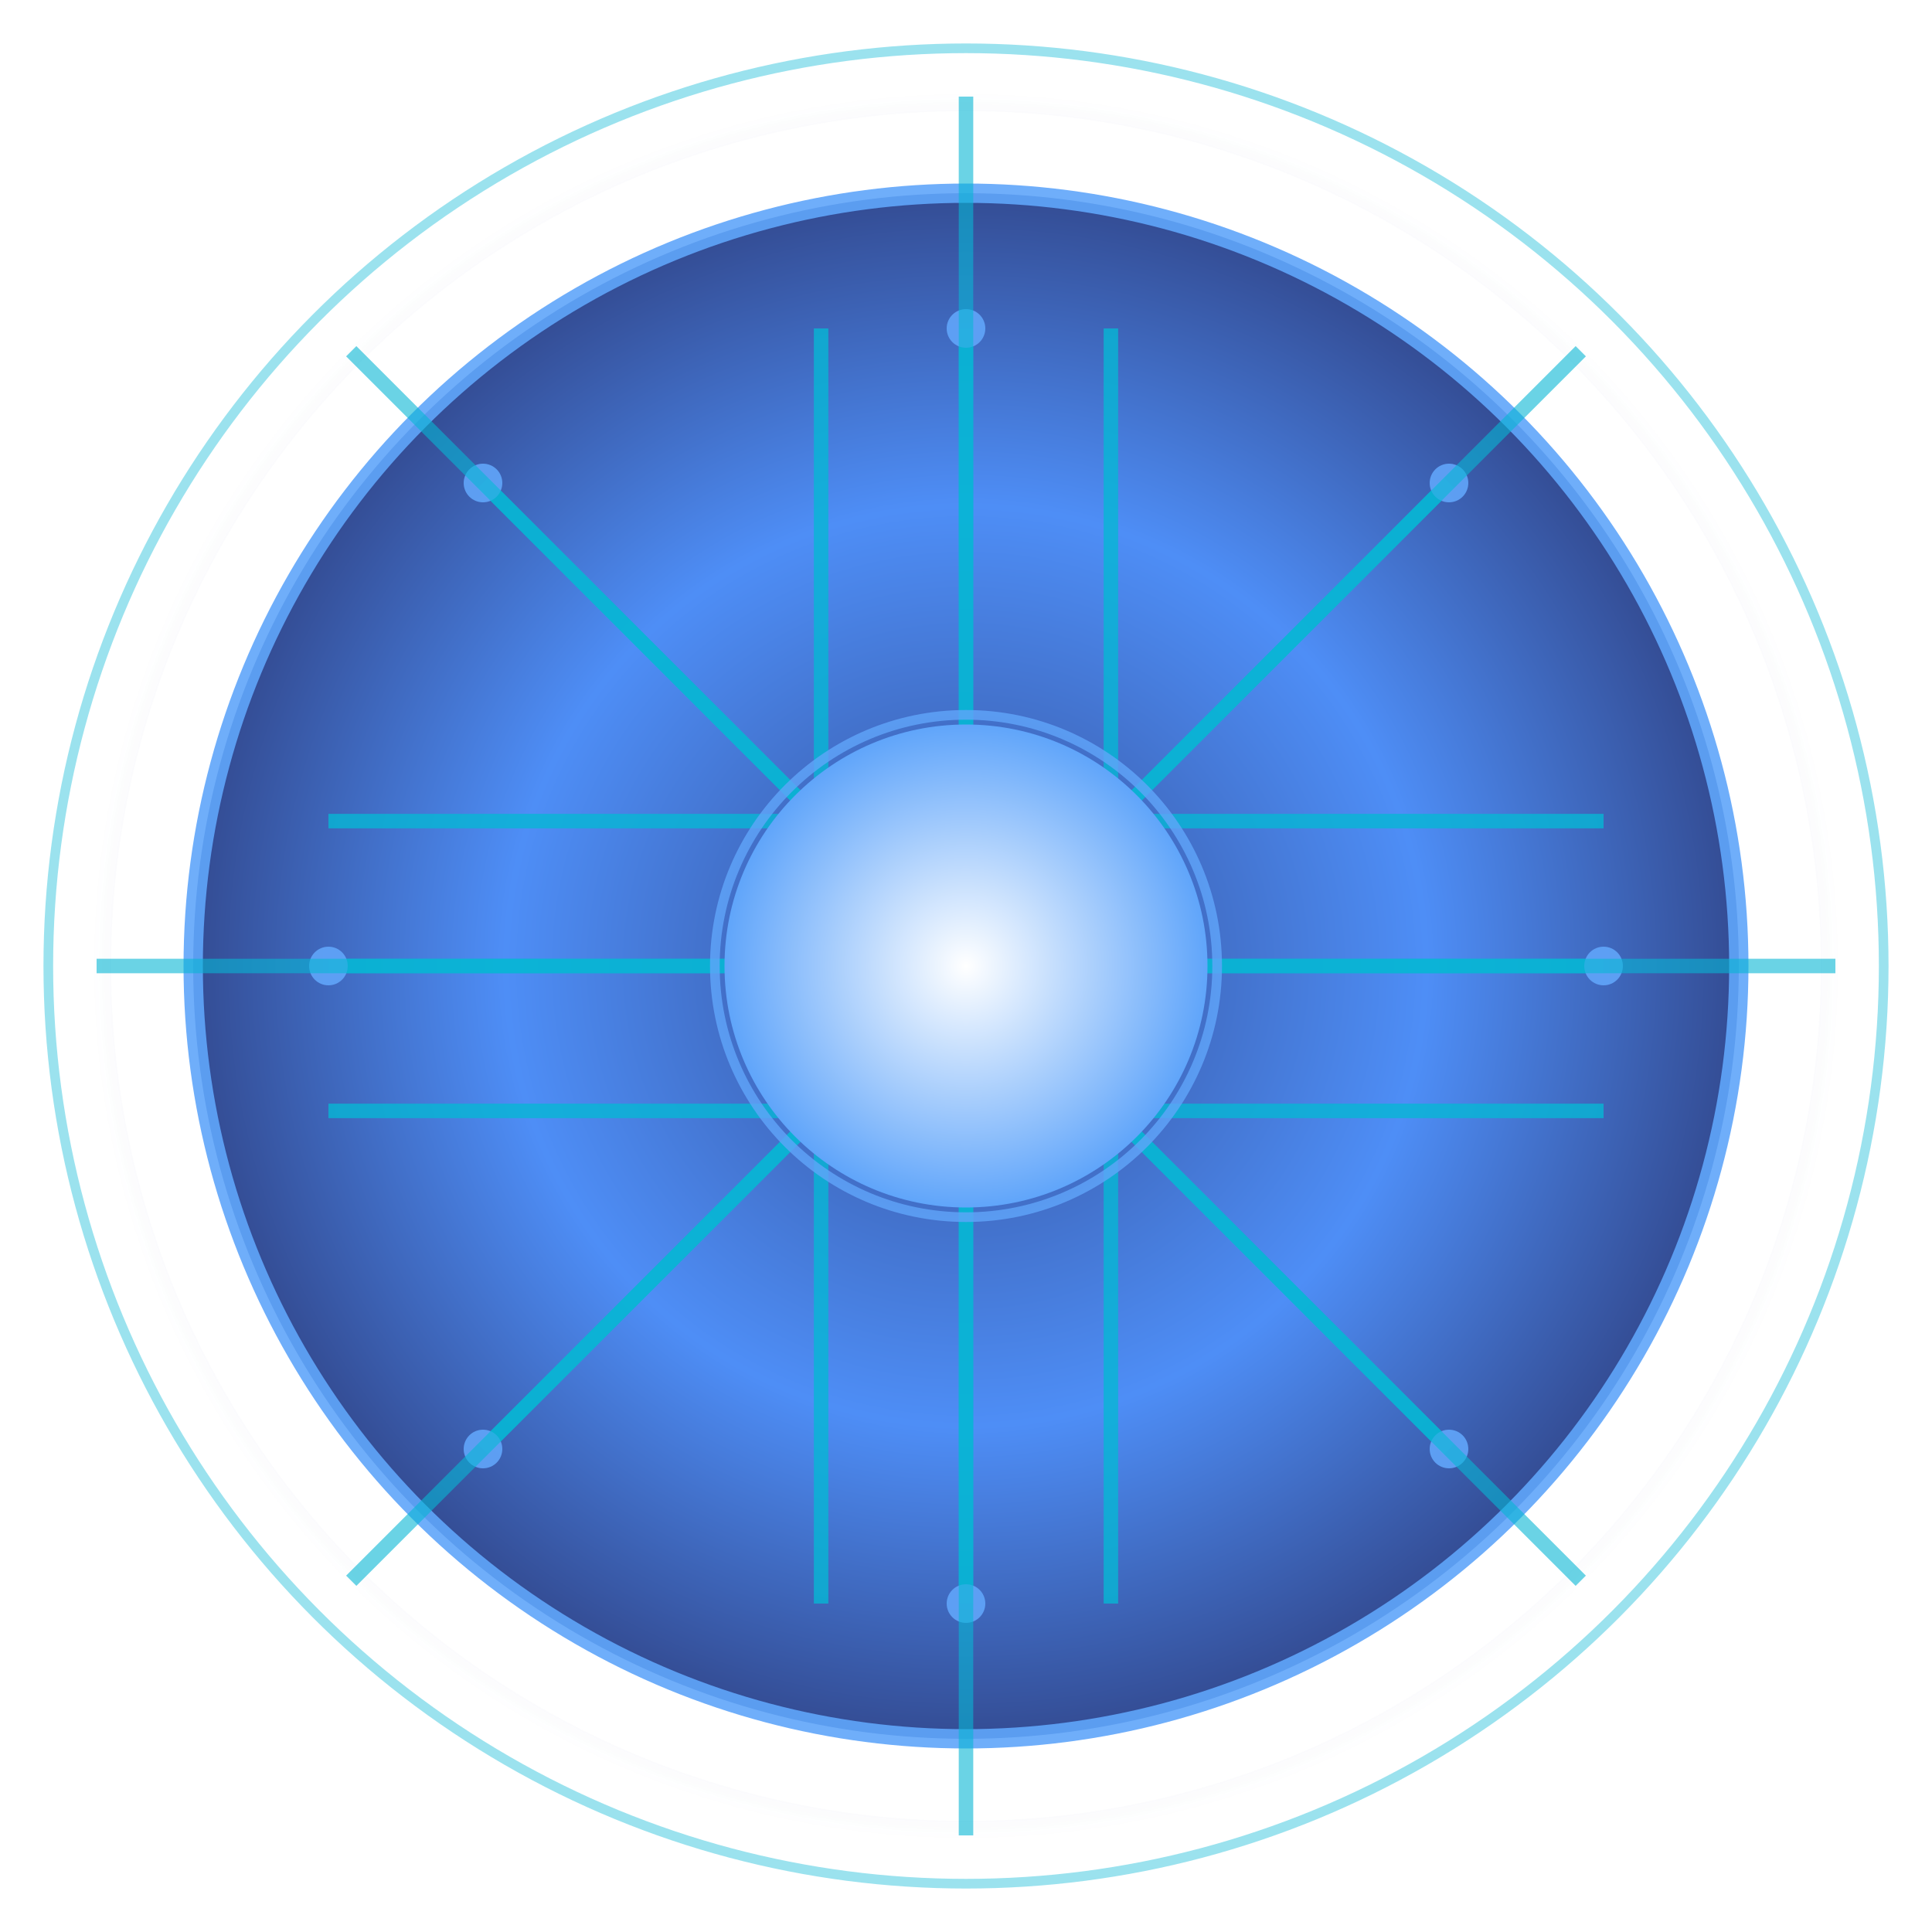 <svg baseProfile="full" height="200" version="1.1" viewBox="0 0 200 200" width="200" xmlns="http://www.w3.org/2000/svg" xmlns:ev="http://www.w3.org/2001/xml-events" xmlns:xlink="http://www.w3.org/1999/xlink"><title>Logo Arkalia-LUNA - Style Dashboard/Networking Synthétique</title><defs><radialGradient cx="50%" cy="50%" id="mainCircleGradient-serenity" r="50%"><stop offset="0%" stop-color="#1e3a8a" /><stop offset="60%" stop-color="#3b82f6" /><stop offset="100%" stop-color="#1e3a8a" /></radialGradient><radialGradient cx="50%" cy="50%" id="haloGradient-serenity" r="50%"><stop offset="0%" stop-color="#60a5fa" stop-opacity="0.8" /><stop offset="70%" stop-color="#06b6d4" stop-opacity="0.4" /><stop offset="100%" stop-color="#1e3a8a" stop-opacity="0.0" /></radialGradient><radialGradient cx="50%" cy="50%" id="coreGradient-serenity" r="50%"><stop offset="0%" stop-color="white" /><stop offset="100%" stop-color="#60a5fa" /></radialGradient><filter id="glowFilter-serenity"><feGaussianBlur in="SourceGraphic" stdDeviation="2" /></filter></defs><circle cx="100" cy="100" fill="none" opacity="0.7" r="90" stroke="url(#haloGradient-serenity)" stroke-width="3"><animate attributeName="opacity" dur="3.0s" repeatCount="indefinite" values="0.7;0.3;0.7" /></circle><circle cx="100" cy="100" fill="none" opacity="0.4" r="95" stroke="#06b6d4" stroke-width="1" /><circle cx="100" cy="100" fill="url(#mainCircleGradient-serenity)" opacity="0.9" r="80" stroke="#60a5fa" stroke-width="2" /><g fill="none" opacity="0.8" stroke="#06b6d4" stroke-width="1.5"><path d="M34 100 L166 100"><animate attributeName="stroke-dashoffset" begin="0.0s" dur="4.0s" repeatCount="indefinite" values="0;-100;0" /></path><path d="M34 85 L166 85"><animate attributeName="stroke-dashoffset" begin="0.2s" dur="4.0s" repeatCount="indefinite" values="0;-100;0" /></path><path d="M34 115 L166 115"><animate attributeName="stroke-dashoffset" begin="0.4s" dur="4.0s" repeatCount="indefinite" values="0;-100;0" /></path><path d="M100 34 L100 166"><animate attributeName="stroke-dashoffset" begin="0.6s" dur="4.0s" repeatCount="indefinite" values="0;-100;0" /></path><path d="M85 34 L85 166"><animate attributeName="stroke-dashoffset" begin="0.8s" dur="4.0s" repeatCount="indefinite" values="0;-100;0" /></path><path d="M115 34 L115 166"><animate attributeName="stroke-dashoffset" begin="1.0s" dur="4.0s" repeatCount="indefinite" values="0;-100;0" /></path><path d="M50 50 L150 150"><animate attributeName="stroke-dashoffset" begin="1.2s" dur="4.0s" repeatCount="indefinite" values="0;-100;0" /></path><path d="M50 150 L150 50"><animate attributeName="stroke-dashoffset" begin="1.4s" dur="4.0s" repeatCount="indefinite" values="0;-100;0" /></path></g><circle cx="34" cy="100" fill="#60a5fa" opacity="0.9" r="2"><animate attributeName="opacity" begin="0.0s" dur="2.5s" repeatCount="indefinite" values="0.9;0.4;0.9" /></circle><circle cx="166" cy="100" fill="#60a5fa" opacity="0.9" r="2"><animate attributeName="opacity" begin="0.3s" dur="2.5s" repeatCount="indefinite" values="0.9;0.4;0.9" /></circle><circle cx="100" cy="34" fill="#60a5fa" opacity="0.9" r="2"><animate attributeName="opacity" begin="0.6s" dur="2.5s" repeatCount="indefinite" values="0.9;0.4;0.9" /></circle><circle cx="100" cy="166" fill="#60a5fa" opacity="0.9" r="2"><animate attributeName="opacity" begin="0.9s" dur="2.5s" repeatCount="indefinite" values="0.9;0.4;0.9" /></circle><circle cx="50" cy="50" fill="#60a5fa" opacity="0.9" r="2"><animate attributeName="opacity" begin="1.2s" dur="2.5s" repeatCount="indefinite" values="0.9;0.4;0.9" /></circle><circle cx="150" cy="50" fill="#60a5fa" opacity="0.9" r="2"><animate attributeName="opacity" begin="1.5s" dur="2.5s" repeatCount="indefinite" values="0.9;0.4;0.9" /></circle><circle cx="50" cy="150" fill="#60a5fa" opacity="0.9" r="2"><animate attributeName="opacity" begin="1.8s" dur="2.5s" repeatCount="indefinite" values="0.9;0.4;0.9" /></circle><circle cx="150" cy="150" fill="#60a5fa" opacity="0.9" r="2"><animate attributeName="opacity" begin="2.1s" dur="2.5s" repeatCount="indefinite" values="0.9;0.4;0.9" /></circle><line opacity="0.6" stroke="#06b6d4" stroke-width="1.5" x1="100" x2="190.0" y1="100" y2="100.0"><animate attributeName="opacity" begin="0.0s" dur="3.0s" repeatCount="indefinite" values="0.6;1.0;0.6" /></line><line opacity="0.6" stroke="#06b6d4" stroke-width="1.5" x1="100" x2="163.64" y1="100" y2="163.64"><animate attributeName="opacity" begin="0.2s" dur="3.0s" repeatCount="indefinite" values="0.6;1.0;0.6" /></line><line opacity="0.6" stroke="#06b6d4" stroke-width="1.5" x1="100" x2="100.0" y1="100" y2="190.0"><animate attributeName="opacity" begin="0.4s" dur="3.0s" repeatCount="indefinite" values="0.6;1.0;0.6" /></line><line opacity="0.6" stroke="#06b6d4" stroke-width="1.5" x1="100" x2="36.36" y1="100" y2="163.64"><animate attributeName="opacity" begin="0.6s" dur="3.0s" repeatCount="indefinite" values="0.6;1.0;0.6" /></line><line opacity="0.6" stroke="#06b6d4" stroke-width="1.5" x1="100" x2="10.0" y1="100" y2="100"><animate attributeName="opacity" begin="0.8s" dur="3.0s" repeatCount="indefinite" values="0.6;1.0;0.6" /></line><line opacity="0.6" stroke="#06b6d4" stroke-width="1.5" x1="100" x2="36.36" y1="100" y2="36.36"><animate attributeName="opacity" begin="1.0s" dur="3.0s" repeatCount="indefinite" values="0.6;1.0;0.6" /></line><line opacity="0.6" stroke="#06b6d4" stroke-width="1.5" x1="100" x2="100" y1="100" y2="10.0"><animate attributeName="opacity" begin="1.2s" dur="3.0s" repeatCount="indefinite" values="0.6;1.0;0.6" /></line><line opacity="0.6" stroke="#06b6d4" stroke-width="1.5" x1="100" x2="163.64" y1="100" y2="36.36"><animate attributeName="opacity" begin="1.4s" dur="3.0s" repeatCount="indefinite" values="0.6;1.0;0.6" /></line><circle cx="100" cy="100" fill="url(#coreGradient-serenity)" filter="url(#glowFilter-serenity)" r="25"><animate attributeName="r" dur="2.0s" repeatCount="indefinite" values="25;30.0;25" /></circle><circle cx="100" cy="100" fill="none" opacity="0.8" r="26" stroke="#60a5fa" stroke-width="1" /></svg>